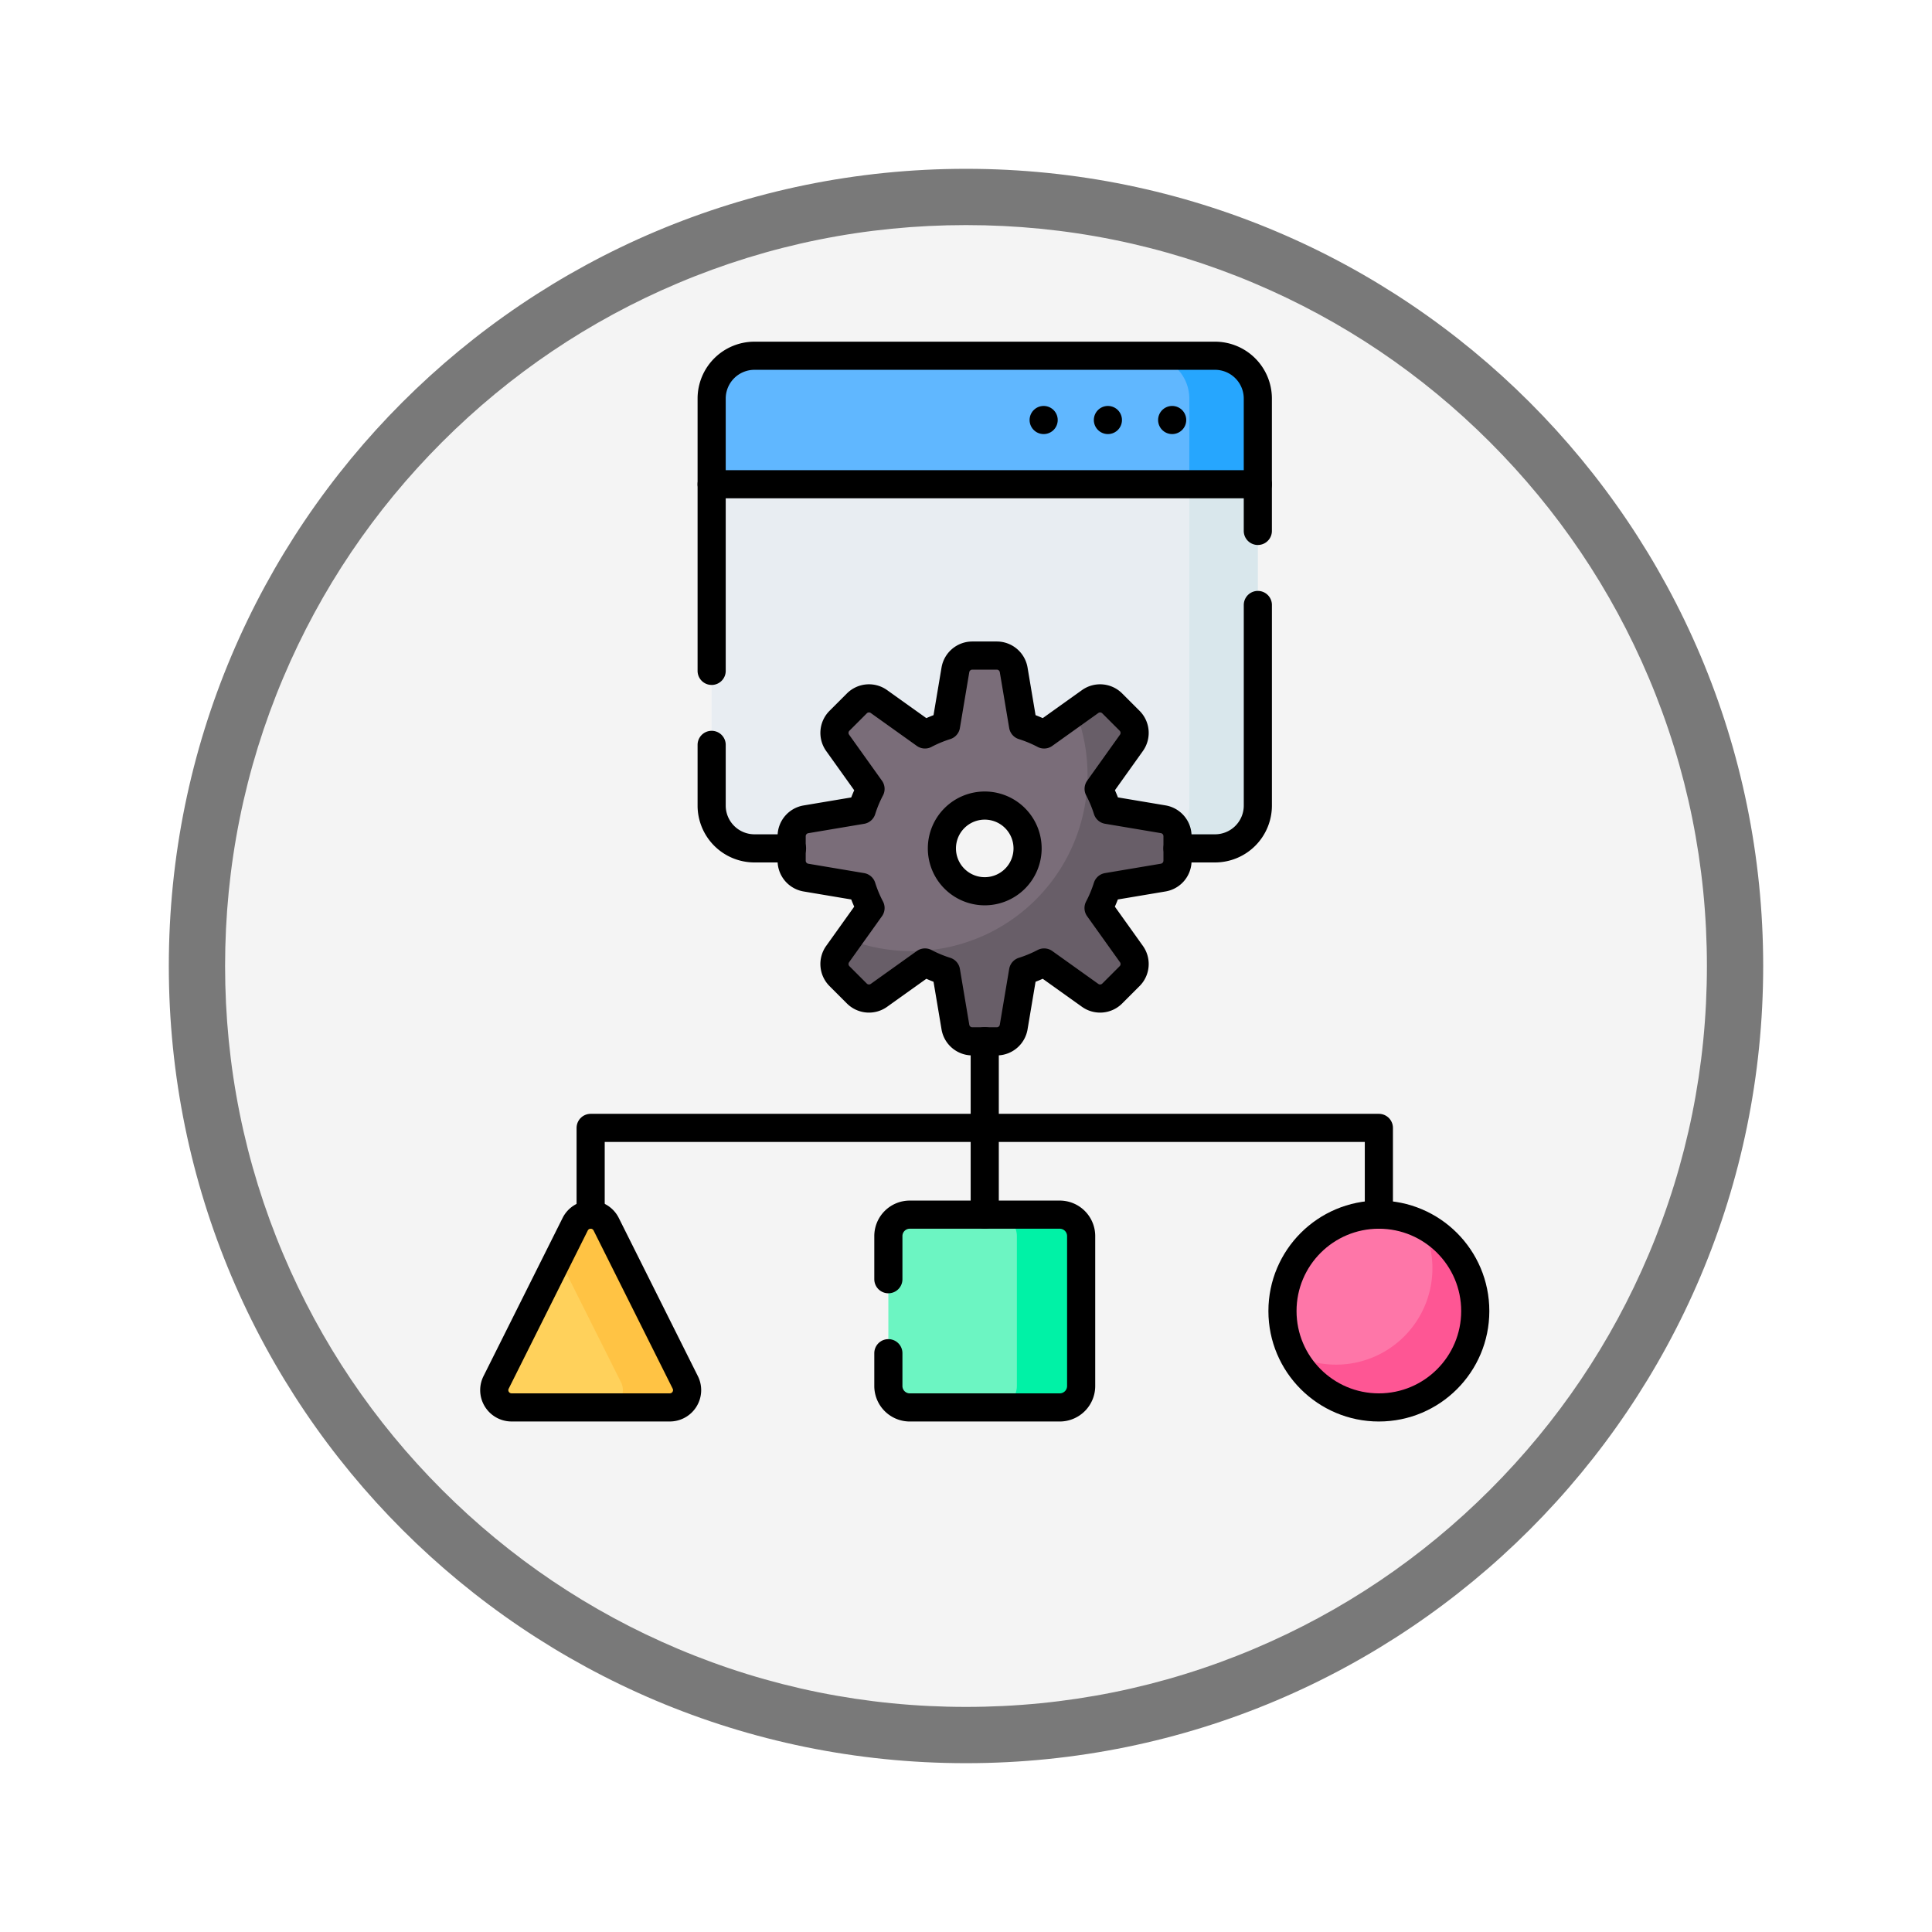 <svg xmlns="http://www.w3.org/2000/svg" xmlns:xlink="http://www.w3.org/1999/xlink" width="103" height="103" viewBox="0 0 103 103">
  <defs>
    <filter id="Trazado_978624" x="0" y="0" width="103" height="103" filterUnits="userSpaceOnUse">
      <feOffset dy="3" input="SourceAlpha"/>
      <feGaussianBlur stdDeviation="3" result="blur"/>
      <feFlood flood-opacity="0.161"/>
      <feComposite operator="in" in2="blur"/>
      <feComposite in="SourceGraphic"/>
    </filter>
  </defs>
  <g id="Grupo_1220473" data-name="Grupo 1220473" transform="translate(-185 -3163)">
    <g id="Grupo_1202671" data-name="Grupo 1202671" transform="translate(0 -6230)">
      <g id="Grupo_1178463" data-name="Grupo 1178463" transform="translate(14 6527)">
        <g id="Grupo_1176881" data-name="Grupo 1176881">
          <g id="Grupo_1175148" data-name="Grupo 1175148" transform="translate(0 1580)">
            <g id="Grupo_1173798" data-name="Grupo 1173798" transform="translate(-3 -3520)">
              <g id="Grupo_1171925" data-name="Grupo 1171925" transform="translate(-22 -2246)">
                <g id="Grupo_1164524" data-name="Grupo 1164524" transform="translate(205 7058)">
                  <g id="Grupo_1144123" data-name="Grupo 1144123">
                    <g transform="matrix(1, 0, 0, 1, -9, -6)" filter="url(#Trazado_978624)">
                      <g id="Trazado_978624-2" data-name="Trazado 978624" transform="translate(9 6)" fill="#f4f4f4">
                        <path d="M 42.5 83.5 C 36.964 83.5 31.595 82.416 26.541 80.279 C 21.659 78.214 17.274 75.257 13.509 71.491 C 9.743 67.726 6.786 63.341 4.721 58.459 C 2.584 53.405 1.5 48.036 1.5 42.5 C 1.5 36.964 2.584 31.595 4.721 26.541 C 6.786 21.659 9.743 17.274 13.509 13.509 C 17.274 9.743 21.659 6.786 26.541 4.721 C 31.595 2.584 36.964 1.5 42.5 1.5 C 48.036 1.5 53.405 2.584 58.459 4.721 C 63.341 6.786 67.726 9.743 71.491 13.509 C 75.257 17.274 78.214 21.659 80.279 26.541 C 82.416 31.595 83.5 36.964 83.5 42.5 C 83.5 48.036 82.416 53.405 80.279 58.459 C 78.214 63.341 75.257 67.726 71.491 71.491 C 67.726 75.257 63.341 78.214 58.459 80.279 C 53.405 82.416 48.036 83.5 42.5 83.5 Z" stroke="none"/>
                        <path d="M 42.5 3 C 37.166 3 31.994 4.044 27.126 6.103 C 22.422 8.092 18.198 10.941 14.569 14.569 C 10.941 18.198 8.092 22.422 6.103 27.126 C 4.044 31.994 3 37.166 3 42.5 C 3 47.834 4.044 53.006 6.103 57.874 C 8.092 62.578 10.941 66.802 14.569 70.431 C 18.198 74.059 22.422 76.908 27.126 78.897 C 31.994 80.956 37.166 82 42.5 82 C 47.834 82 53.006 80.956 57.874 78.897 C 62.578 76.908 66.802 74.059 70.431 70.431 C 74.059 66.802 76.908 62.578 78.897 57.874 C 80.956 53.006 82 47.834 82 42.5 C 82 37.166 80.956 31.994 78.897 27.126 C 76.908 22.422 74.059 18.198 70.431 14.569 C 66.802 10.941 62.578 8.092 57.874 6.103 C 53.006 4.044 47.834 3 42.5 3 M 42.5 0 C 65.972 0 85 19.028 85 42.5 C 85 65.972 65.972 85 42.5 85 C 19.028 85 0 65.972 0 42.5 C 0 19.028 19.028 0 42.5 0 Z" stroke="none" fill="#797979"/>
                      </g>
                    </g>
                  </g>
                </g>
              </g>
            </g>
          </g>
        </g>
      </g>
    </g>
    <g id="experience_10169721" transform="translate(187.148 3174.466)">
      <g id="Grupo_1220472" data-name="Grupo 1220472" transform="translate(35.792 7.5)">
        <g id="Grupo_1220471" data-name="Grupo 1220471" transform="translate(0 0)">
          <path id="Trazado_1044798" data-name="Trazado 1044798" d="M153.777,87.645h-6.566L141.5,82.97l-5.71,4.676h-6.566a2.284,2.284,0,0,1-2.284-2.284V68.233H156.06V85.362A2.284,2.284,0,0,1,153.777,87.645Z" transform="translate(-126.942 -61.382)" fill="#e8edf2"/>
          <path id="Trazado_1044799" data-name="Trazado 1044799" d="M334.707,68.233V85.362a2.284,2.284,0,0,1-2.284,2.284h3.654a2.284,2.284,0,0,0,2.284-2.284V68.233Z" transform="translate(-309.242 -61.382)" fill="#d9e7ec"/>
          <path id="Trazado_1044800" data-name="Trazado 1044800" d="M156.06,14.351H126.942V9.784A2.284,2.284,0,0,1,129.226,7.5h24.551a2.284,2.284,0,0,1,2.284,2.284v4.568Z" transform="translate(-126.942 -7.5)" fill="#60b7ff"/>
          <path id="Trazado_1044801" data-name="Trazado 1044801" d="M336.077,7.5h-3.654a2.284,2.284,0,0,1,2.284,2.284v4.568h3.654V9.784A2.284,2.284,0,0,0,336.077,7.5Z" transform="translate(-309.242 -7.5)" fill="#26a6fe"/>
        </g>
        <path id="Trazado_1044802" data-name="Trazado 1044802" d="M185.455,160.142v-1.307a.914.914,0,0,0-.763-.9l-2.975-.5a6.8,6.8,0,0,0-.467-1.122L183,153.86a.914.914,0,0,0-.1-1.177l-.924-.924a.914.914,0,0,0-1.177-.1l-2.456,1.754a6.808,6.808,0,0,0-1.122-.467l-.5-2.975a.913.913,0,0,0-.9-.763h-1.307a.914.914,0,0,0-.9.763l-.5,2.975a6.809,6.809,0,0,0-1.122.467l-2.456-1.754a.913.913,0,0,0-1.177.1l-.924.924a.914.914,0,0,0-.1,1.177l1.754,2.456a6.8,6.8,0,0,0-.467,1.122l-2.975.5a.913.913,0,0,0-.763.9v1.307a.914.914,0,0,0,.763.9l2.975.5a6.8,6.8,0,0,0,.467,1.122l-1.754,2.456a.914.914,0,0,0,.1,1.177l.924.924a.914.914,0,0,0,1.177.1l2.456-1.754a6.8,6.8,0,0,0,1.122.467l.5,2.975a.914.914,0,0,0,.9.763h1.307a.914.914,0,0,0,.9-.763l.5-2.975a6.8,6.8,0,0,0,1.122-.467l2.456,1.754a.914.914,0,0,0,1.177-.1l.924-.924a.914.914,0,0,0,.1-1.177l-1.754-2.456a6.806,6.806,0,0,0,.467-1.122l2.975-.5A.914.914,0,0,0,185.455,160.142Zm-7.993-.653a2.284,2.284,0,1,1-2.284-2.284A2.284,2.284,0,0,1,177.462,159.488Z" transform="translate(-160.619 -133.224)" fill="#7a6d79"/>
        <path id="Trazado_1044803" data-name="Trazado 1044803" d="M202.625,175.867l-2.975-.5a6.8,6.8,0,0,0-.467-1.122l1.754-2.456a.914.914,0,0,0-.1-1.177l-.924-.924a.913.913,0,0,0-1.177-.1l-.769.549a9.394,9.394,0,0,1-12.137,12.137l-.549.769a.914.914,0,0,0,.1,1.177l.924.924a.914.914,0,0,0,1.177.1l2.456-1.754a6.808,6.808,0,0,0,1.122.467l.5,2.975a.914.914,0,0,0,.9.763h1.307a.914.914,0,0,0,.9-.763l.5-2.975a6.81,6.81,0,0,0,1.122-.467l2.456,1.754a.914.914,0,0,0,1.177-.1l.924-.924a.914.914,0,0,0,.1-1.177l-1.754-2.456a6.806,6.806,0,0,0,.467-1.122l2.975-.5a.914.914,0,0,0,.763-.9v-1.307A.914.914,0,0,0,202.625,175.867Z" transform="translate(-178.552 -151.158)" fill="#685e68"/>
      </g>
      <path id="Trazado_1044804" data-name="Trazado 1044804" d="M219.586,423.678h-7.993a1.142,1.142,0,0,1-1.142-1.142v-7.993a1.142,1.142,0,0,1,1.142-1.142h7.993a1.142,1.142,0,0,1,1.142,1.142v7.993A1.142,1.142,0,0,1,219.586,423.678Z" transform="translate(-165.238 -360.111)" fill="#6cf5c2"/>
      <path id="Trazado_1044805" data-name="Trazado 1044805" d="M264.487,413.4h-3.426a1.142,1.142,0,0,1,1.142,1.142v7.993a1.142,1.142,0,0,1-1.142,1.142h3.426a1.142,1.142,0,0,0,1.142-1.142v-7.993A1.142,1.142,0,0,0,264.487,413.4Z" transform="translate(-210.139 -360.11)" fill="#00f2a6"/>
      <path id="Trazado_1044806" data-name="Trazado 1044806" d="M33.555,423.677H25.126a.924.924,0,0,1-.924-.924h0a.923.923,0,0,1,.1-.413l4.215-8.43a.924.924,0,0,1,.826-.511h0a.924.924,0,0,1,.826.511l4.215,8.43a.923.923,0,0,1,.1.413h0A.924.924,0,0,1,33.555,423.677Z" transform="translate(0 -360.11)" fill="#ffd15b"/>
      <path id="Trazado_1044807" data-name="Trazado 1044807" d="M61.321,422.34l-4.215-8.43a.924.924,0,0,0-1.653,0l-.887,1.773L57.9,422.34a.924.924,0,0,1-.826,1.337h3.426a.924.924,0,0,0,.826-1.337Z" transform="translate(-26.939 -360.11)" fill="#ffc344"/>
      <circle id="Elipse_12679" data-name="Elipse 12679" cx="5.139" cy="5.139" r="5.139" transform="translate(66.224 53.29)" fill="#fe76a8"/>
      <path id="Trazado_1044808" data-name="Trazado 1044808" d="M408.449,418.253a5.138,5.138,0,0,1-6.9,6.9,5.138,5.138,0,1,0,6.9-6.9Z" transform="translate(-334.78 -364.415)" fill="#fe5694"/>
      <line id="Línea_1184" data-name="Línea 1184" transform="translate(60.343 10.926)" fill="none" stroke="#000" stroke-linecap="round" stroke-linejoin="round" stroke-miterlimit="10" stroke-width="1.5"/>
      <line id="Línea_1185" data-name="Línea 1185" transform="translate(56.917 10.926)" fill="none" stroke="#000" stroke-linecap="round" stroke-linejoin="round" stroke-miterlimit="10" stroke-width="1.5"/>
      <line id="Línea_1186" data-name="Línea 1186" transform="translate(53.492 10.926)" fill="none" stroke="#000" stroke-linecap="round" stroke-linejoin="round" stroke-miterlimit="10" stroke-width="1.5"/>
      <path id="Trazado_1044809" data-name="Trazado 1044809" d="M126.94,24.3V9.783A2.283,2.283,0,0,1,129.224,7.5h24.55a2.283,2.283,0,0,1,2.284,2.283v7.055" transform="translate(-91.148 0)" fill="none" stroke="#000" stroke-linecap="round" stroke-linejoin="round" stroke-miterlimit="10" stroke-width="1.5"/>
      <path id="Trazado_1044810" data-name="Trazado 1044810" d="M126.94,191.39v3.235a2.283,2.283,0,0,0,2.284,2.283h2" transform="translate(-91.148 -163.145)" fill="none" stroke="#000" stroke-linecap="round" stroke-linejoin="round" stroke-miterlimit="10" stroke-width="1.5"/>
      <path id="Trazado_1044811" data-name="Trazado 1044811" d="M351.382,125.28v10.693a2.283,2.283,0,0,1-2.284,2.283h-2" transform="translate(-286.471 -104.493)" fill="none" stroke="#000" stroke-linecap="round" stroke-linejoin="round" stroke-miterlimit="10" stroke-width="1.5"/>
      <line id="Línea_1187" data-name="Línea 1187" x2="29.118" transform="translate(35.792 14.351)" fill="none" stroke="#000" stroke-linecap="round" stroke-linejoin="round" stroke-miterlimit="10" stroke-width="1.5"/>
      <path id="Trazado_1044812" data-name="Trazado 1044812" d="M185.455,160.142v-1.307a.914.914,0,0,0-.763-.9l-2.975-.5a6.8,6.8,0,0,0-.467-1.122L183,153.86a.914.914,0,0,0-.1-1.177l-.924-.924a.914.914,0,0,0-1.177-.1l-2.456,1.754a6.808,6.808,0,0,0-1.122-.467l-.5-2.975a.913.913,0,0,0-.9-.763h-1.307a.914.914,0,0,0-.9.763l-.5,2.975a6.809,6.809,0,0,0-1.122.467l-2.456-1.754a.913.913,0,0,0-1.177.1l-.924.924a.914.914,0,0,0-.1,1.177l1.754,2.456a6.8,6.8,0,0,0-.467,1.122l-2.975.5a.913.913,0,0,0-.763.9v1.307a.914.914,0,0,0,.763.9l2.975.5a6.8,6.8,0,0,0,.467,1.122l-1.754,2.456a.914.914,0,0,0,.1,1.177l.924.924a.914.914,0,0,0,1.177.1l2.456-1.754a6.8,6.8,0,0,0,1.122.467l.5,2.975a.914.914,0,0,0,.9.763h1.307a.914.914,0,0,0,.9-.763l.5-2.975a6.8,6.8,0,0,0,1.122-.467l2.456,1.754a.914.914,0,0,0,1.177-.1l.924-.924a.914.914,0,0,0,.1-1.177l-1.754-2.456a6.806,6.806,0,0,0,.467-1.122l2.975-.5A.914.914,0,0,0,185.455,160.142Zm-7.993-.653a2.284,2.284,0,1,1-2.284-2.284A2.284,2.284,0,0,1,177.462,159.488Z" transform="translate(-124.827 -125.724)" fill="none" stroke="#000" stroke-linecap="round" stroke-linejoin="round" stroke-miterlimit="10" stroke-width="1.5"/>
      <path id="Trazado_1044813" data-name="Trazado 1044813" d="M210.45,420.787v1.749a1.142,1.142,0,0,0,1.142,1.142h7.994a1.142,1.142,0,0,0,1.142-1.142v-7.994a1.142,1.142,0,0,0-1.142-1.142h-7.994a1.142,1.142,0,0,0-1.142,1.142v2.3" transform="translate(-165.237 -360.11)" fill="none" stroke="#000" stroke-linecap="round" stroke-linejoin="round" stroke-miterlimit="10" stroke-width="1.5"/>
      <path id="Trazado_1044814" data-name="Trazado 1044814" d="M33.555,423.677H25.126a.924.924,0,0,1-.924-.924h0a.923.923,0,0,1,.1-.413l4.215-8.43a.924.924,0,0,1,.826-.511h0a.924.924,0,0,1,.826.511l4.215,8.43a.923.923,0,0,1,.1.413h0A.924.924,0,0,1,33.555,423.677Z" transform="translate(0 -360.11)" fill="none" stroke="#000" stroke-linecap="round" stroke-linejoin="round" stroke-miterlimit="10" stroke-width="1.5"/>
      <circle id="Elipse_12680" data-name="Elipse 12680" cx="5.139" cy="5.139" r="5.139" transform="translate(66.224 53.29)" fill="none" stroke="#000" stroke-linecap="round" stroke-linejoin="round" stroke-miterlimit="10" stroke-width="1.5"/>
      <line id="Línea_1188" data-name="Línea 1188" y1="9.249" transform="translate(50.351 44.041)" fill="none" stroke="#000" stroke-linecap="round" stroke-linejoin="round" stroke-miterlimit="10" stroke-width="1.5"/>
      <path id="Trazado_1044815" data-name="Trazado 1044815" d="M69.752,377.03v-4.625h42.022v4.625" transform="translate(-40.411 -323.74)" fill="none" stroke="#000" stroke-linecap="round" stroke-linejoin="round" stroke-miterlimit="10" stroke-width="1.5"/>
    </g>
  </g>
</svg>
